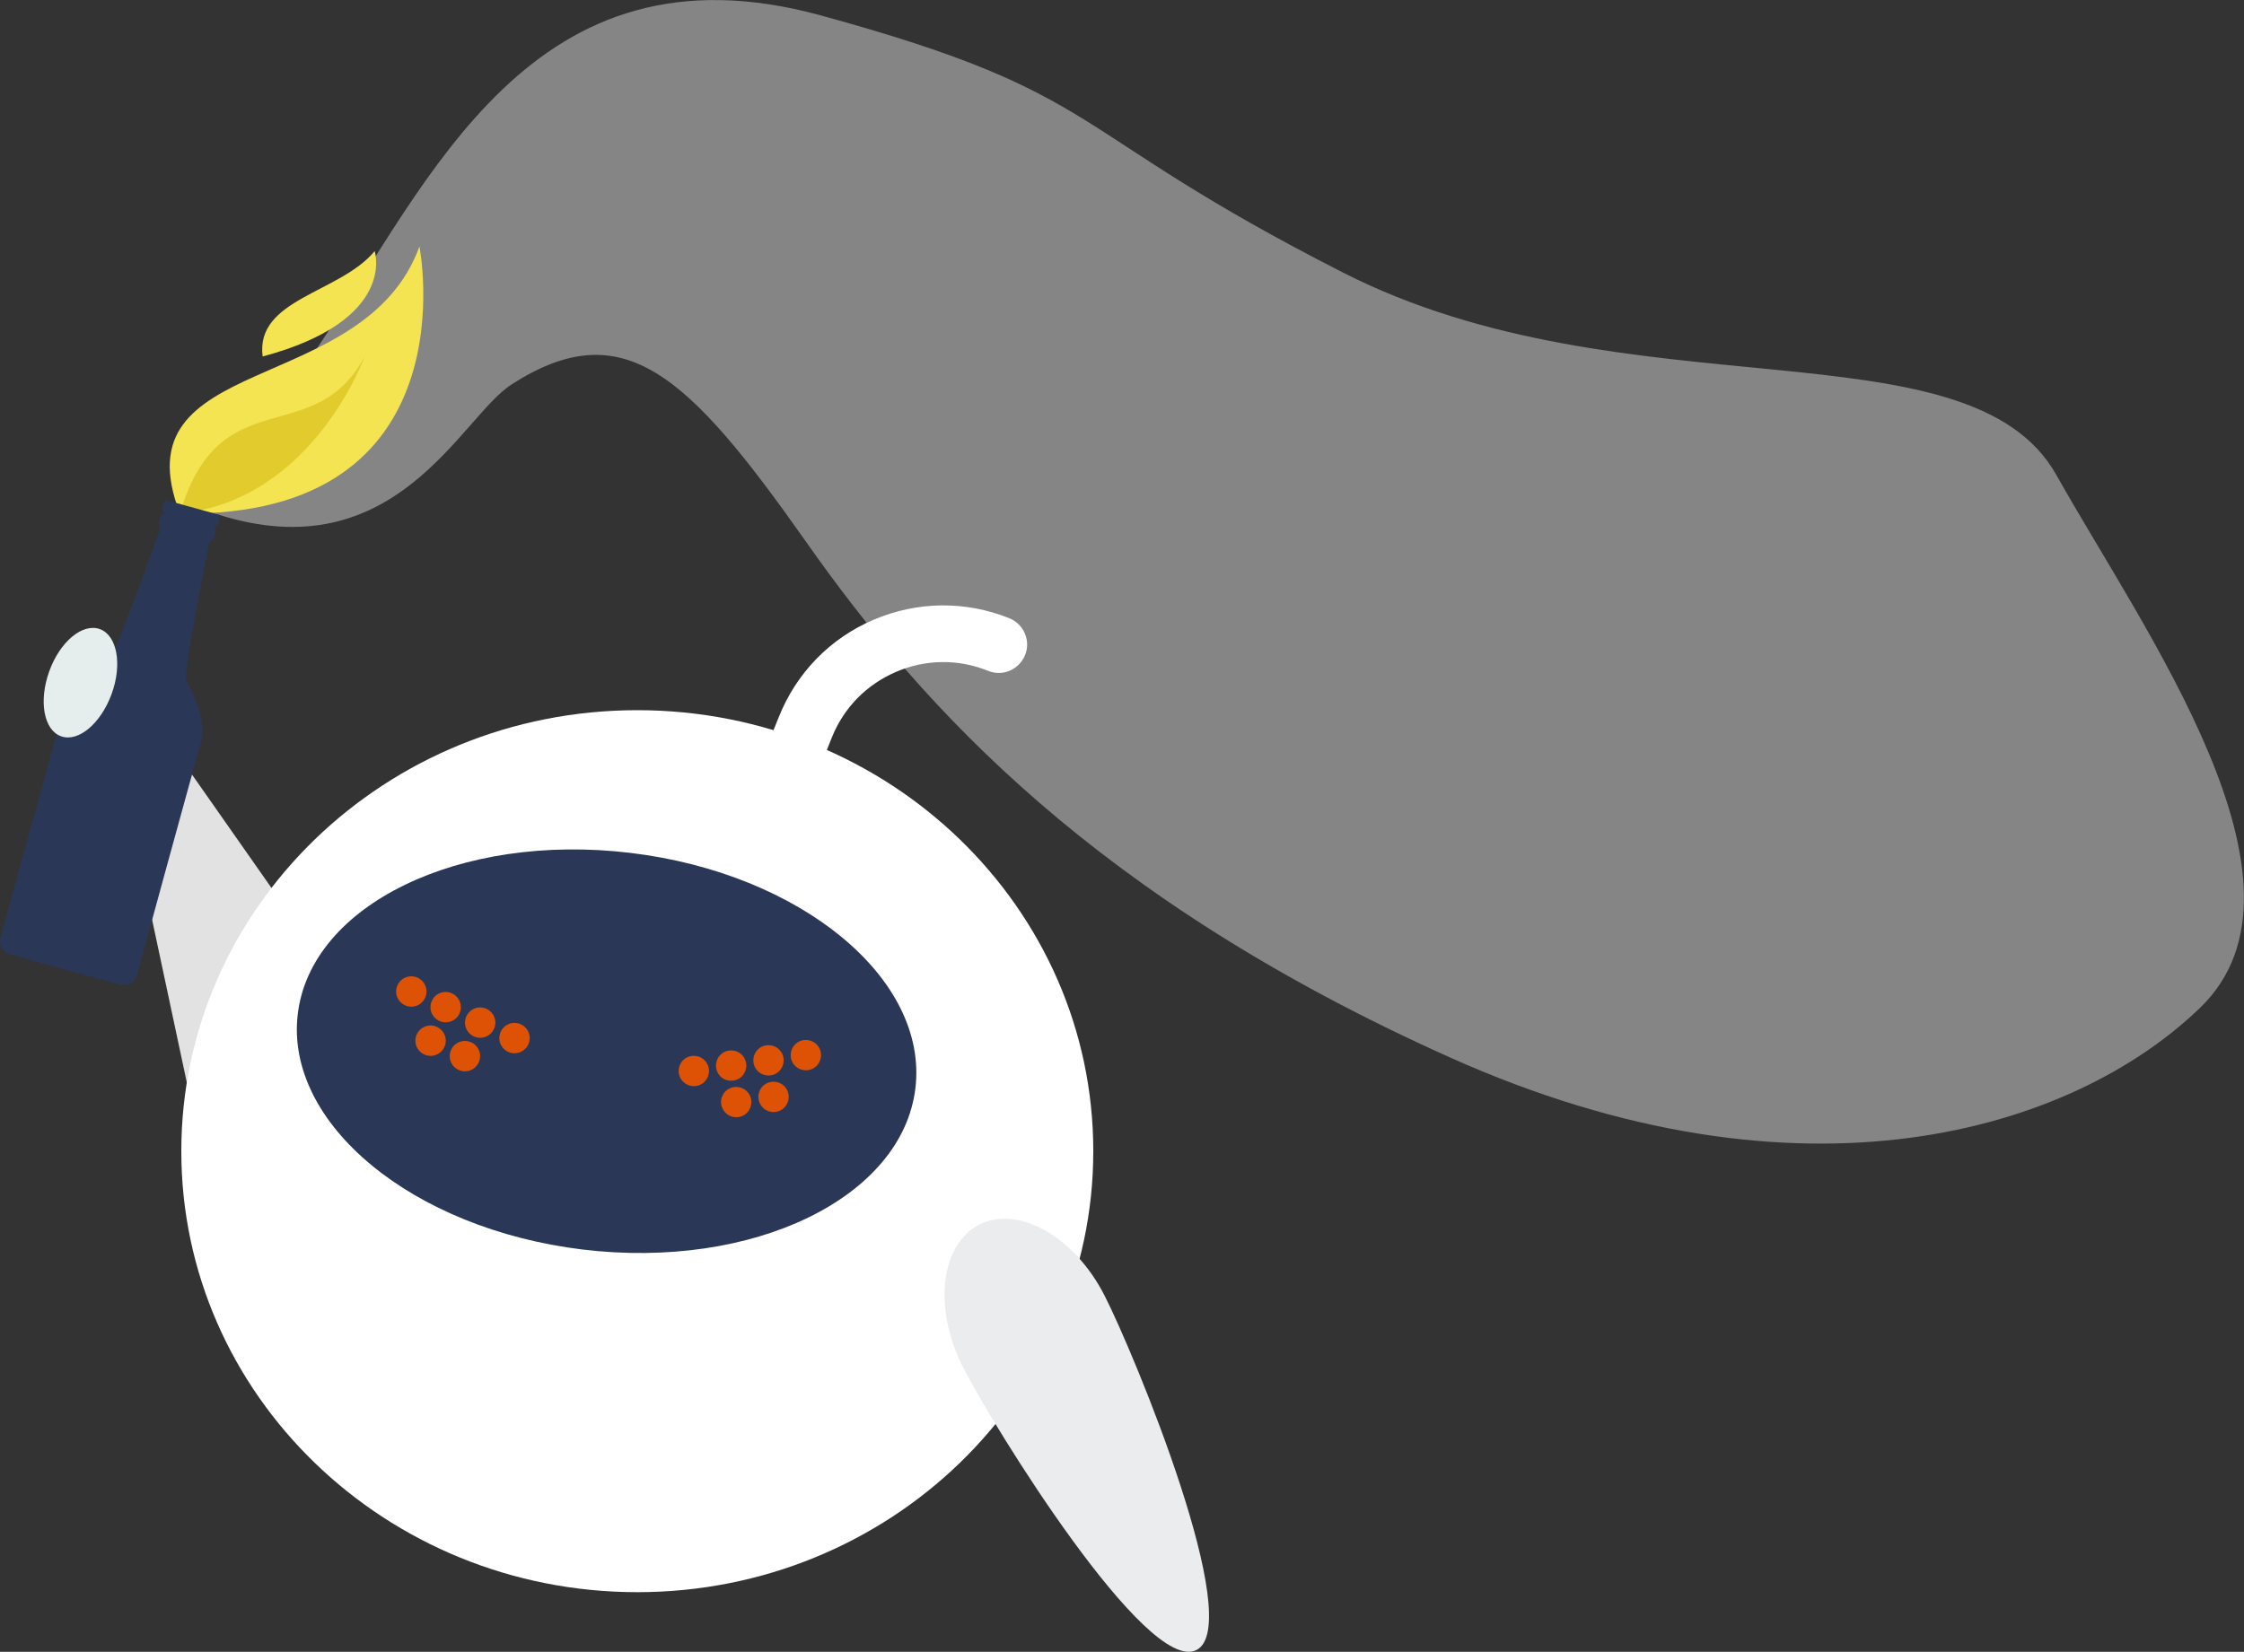 <?xml version="1.0" encoding="utf-8"?>
<!-- Generator: Adobe Illustrator 26.3.1, SVG Export Plug-In . SVG Version: 6.00 Build 0)  -->
<svg version="1.1" id="Layer_1" xmlns="http://www.w3.org/2000/svg" xmlns:xlink="http://www.w3.org/1999/xlink" x="0px" y="0px"
	 viewBox="0 0 1117.6 822.9" style="enable-background:new 0 0 1117.6 822.9;" xml:space="preserve">
<rect x="0" y="0" width="1117.6" height="822.9" fill="#333333" stroke="none"/>
<style type="text/css">
	.st0{fill:#E2E2E2;}
	.st1{fill:#FFFFFF;}
	.st2{fill:#2A3756;}
	.st3{fill:#EBECED;}
	.st4{fill:#DD5205;}
	.st5{opacity:0.4;fill:#FFFFFF;enable-background:new    ;}
	.st6{fill:#F4E451;}
	.st7{fill:#E2CC2D;}
	.st8{fill:#E6EDED;}
</style>
<g>
	<polygon class="st0" points="84.5,370 159,476.3 98.5,564.9 68.3,423.2 	"/>
	<g>
		<path class="st1" d="M544.5,573.5c0,121.3-101.7,219.7-227.1,219.7S90.3,694.8,90.3,573.5S192,353.8,317.4,353.8
			S544.5,452.1,544.5,573.5z"/>
		<g>
			<path class="st1" d="M406.3,557.5c-1.2-0.1-2.4-0.5-3.6-0.9c-21.8-8.8-39-25.5-48.2-47.2s-9.5-45.6-0.7-67.5l34.2-85
				c8.8-21.8,25.5-39,47.2-48.2c21.7-9.2,45.6-9.5,67.5-0.7c7.2,2.9,10.8,11.2,7.8,18.4c-3,7.2-11.1,10.8-18.4,7.8
				c-14.8-6-31.1-5.8-45.8,0.5s-26.1,17.9-32,32.7l-34.2,85c-6,14.8-5.8,31.1,0.5,45.8s17.9,26.1,32.7,32
				c7.2,2.9,10.8,11.2,7.8,18.4C418.7,554.8,412.5,558.3,406.3,557.5L406.3,557.5z"/>
			<path class="st2" d="M455.9,542.2c-6.6,54.5-80.7,90.5-165.7,80.3c-84.9-10.3-148.4-62.8-141.9-117.3S229,414.7,314,424.9
				C398.9,435.1,462.5,487.6,455.9,542.2z"/>
		</g>
		<path class="st3" d="M550.1,645.4c15,29.4,70.5,164,45.8,176.6c-24.6,12.6-101.2-111.3-116.2-140.7c-15-29.4-11.4-61.3,8-71.2
			C507.1,600.2,535.1,616,550.1,645.4L550.1,645.4z"/>
		<g>
			<path class="st4" d="M338,533.6c0-4.2,3.3-7.6,7.5-7.6s7.6,3.3,7.6,7.5s-3.3,7.6-7.5,7.6S338,537.7,338,533.6L338,533.6z"/>
			<path class="st4" d="M356.6,530.9c0-4.2,3.3-7.6,7.5-7.6s7.6,3.3,7.6,7.5s-3.3,7.6-7.5,7.6C360,538.5,356.6,535.1,356.6,530.9
				L356.6,530.9z"/>
			<path class="st4" d="M375.2,528.3c0-4.2,3.3-7.6,7.5-7.6s7.6,3.3,7.6,7.5s-3.3,7.6-7.5,7.6S375.2,532.5,375.2,528.3L375.2,528.3z
				"/>
			<path class="st4" d="M359.1,549.1c0-4.2,3.3-7.6,7.5-7.6s7.6,3.3,7.6,7.5s-3.3,7.6-7.5,7.6C362.6,556.6,359.2,553.3,359.1,549.1
				L359.1,549.1z"/>
			<path class="st4" d="M377.7,546.5c0-4.2,3.3-7.6,7.5-7.6s7.6,3.3,7.6,7.5s-3.3,7.6-7.5,7.6S377.8,550.7,377.7,546.5L377.7,546.5z
				"/>
			<path class="st4" d="M393.8,525.7c0-4.2,3.3-7.6,7.5-7.6s7.6,3.3,7.6,7.5s-3.3,7.6-7.5,7.6C397.2,533.2,393.8,529.9,393.8,525.7
				L393.8,525.7z"/>
		</g>
		<g>
			<path class="st4" d="M263.5,519.3c1.2-4-1.1-8.2-5.1-9.4c-4-1.2-8.2,1.1-9.4,5.1s1.1,8.2,5.1,9.4
				C258.1,525.6,262.3,523.3,263.5,519.3z"/>
			<path class="st4" d="M246.4,511.6c1.2-4-1.1-8.2-5.1-9.4s-8.2,1.1-9.4,5.1s1.1,8.2,5.1,9.4C241,517.9,245.2,515.6,246.4,511.6z"
				/>
			<path class="st4" d="M229.2,503.9c1.2-4-1.1-8.2-5.1-9.4s-8.2,1.1-9.4,5.1s1.1,8.2,5.1,9.4S228.1,507.9,229.2,503.9z"/>
			<path class="st4" d="M238.8,528.3c1.2-4-1.1-8.2-5.1-9.4s-8.2,1.1-9.4,5.1s1.1,8.2,5.1,9.4S237.6,532.3,238.8,528.3z"/>
			<path class="st4" d="M221.7,520.6c1.2-4-1.1-8.2-5.1-9.4s-8.2,1.1-9.4,5.1s1.1,8.2,5.1,9.4S220.5,524.6,221.7,520.6L221.7,520.6z
				"/>
			<path class="st4" d="M212.1,496.1c1.2-4-1.1-8.2-5.1-9.4s-8.2,1.1-9.4,5.1s1.1,8.2,5.1,9.4C206.7,502.4,210.9,500.1,212.1,496.1z
				"/>
		</g>
	</g>
	<g>
		<path class="st5" d="M105.8,239.1c0,0,40.2-11.9,52.1-65.6C214,89.9,264.7-31.8,408.9,7.7s118.6,56.1,260,128.1
			s311.7,23.2,355.3,100.9c43.6,77.7,135,203.8,71.7,265.2c-63.4,61.4-198.4,103.6-374,24.8S460,353.3,401.3,269.7
			c-58.9-83.6-91-113.8-146.5-78.2c-25.4,16.3-57.5,93.3-146.6,64.7C72.1,268.7,105.8,239.1,105.8,239.1L105.8,239.1z"/>
		<g>
			<path class="st6" d="M208.9,122.8c0,0,26.8,135.6-119.3,133C58.3,174.7,181.3,198.8,208.9,122.8z"/>
			<path class="st6" d="M186.6,125.1c0,0,11.5,34.5-55.8,52.5C127.1,148.8,169.2,146.1,186.6,125.1z"/>
			<path class="st7" d="M181.6,177.6c0,0-25.7,71.6-92,78.2C109.5,188.3,156.3,224.9,181.6,177.6z"/>
		</g>
		<path class="st2" d="M31.3,354.1c3.8-16.4,20.1-23.5,23.3-26.1c3.1-2.6,24.6-63,25.2-64.6c-0.7-1.3-0.9-3-0.5-4.5s1.4-2.8,2.6-3.6
			l0,0c-1.3-0.4-1.4-1.8-0.9-3.4c0.4-1.6,1.2-2.8,2.5-2.5l24.7,6.8c1.3,0.4,1.4,1.8,0.9,3.4c-0.4,1.6-1.2,2.8-2.5,2.5l0,0
			c0.7,1.3,0.8,2.8,0.4,4.4c-0.4,1.6-1.5,2.8-2.8,3.7c-0.3,1.7-12.9,64.6-11.5,68.4c1.4,3.9,11.7,18.3,6.6,34.3
			c-1.8,5.6-31.1,113-31.1,113c-1,3.6-4.7,5.7-8.2,4.7L4.9,475.4c-3.6-1-5.7-4.7-4.7-8.2C0.1,467.1,30,359.7,31.3,354.1L31.3,354.1z
			"/>
		<path class="st8" d="M24.5,334.5c-5.3,14.8-2.7,29.2,5.9,32.3c8.6,3.1,19.8-6.3,25.2-21.1s2.7-29.2-5.9-32.3
			S29.8,319.7,24.5,334.5z"/>
	</g>
</g>
</svg>
